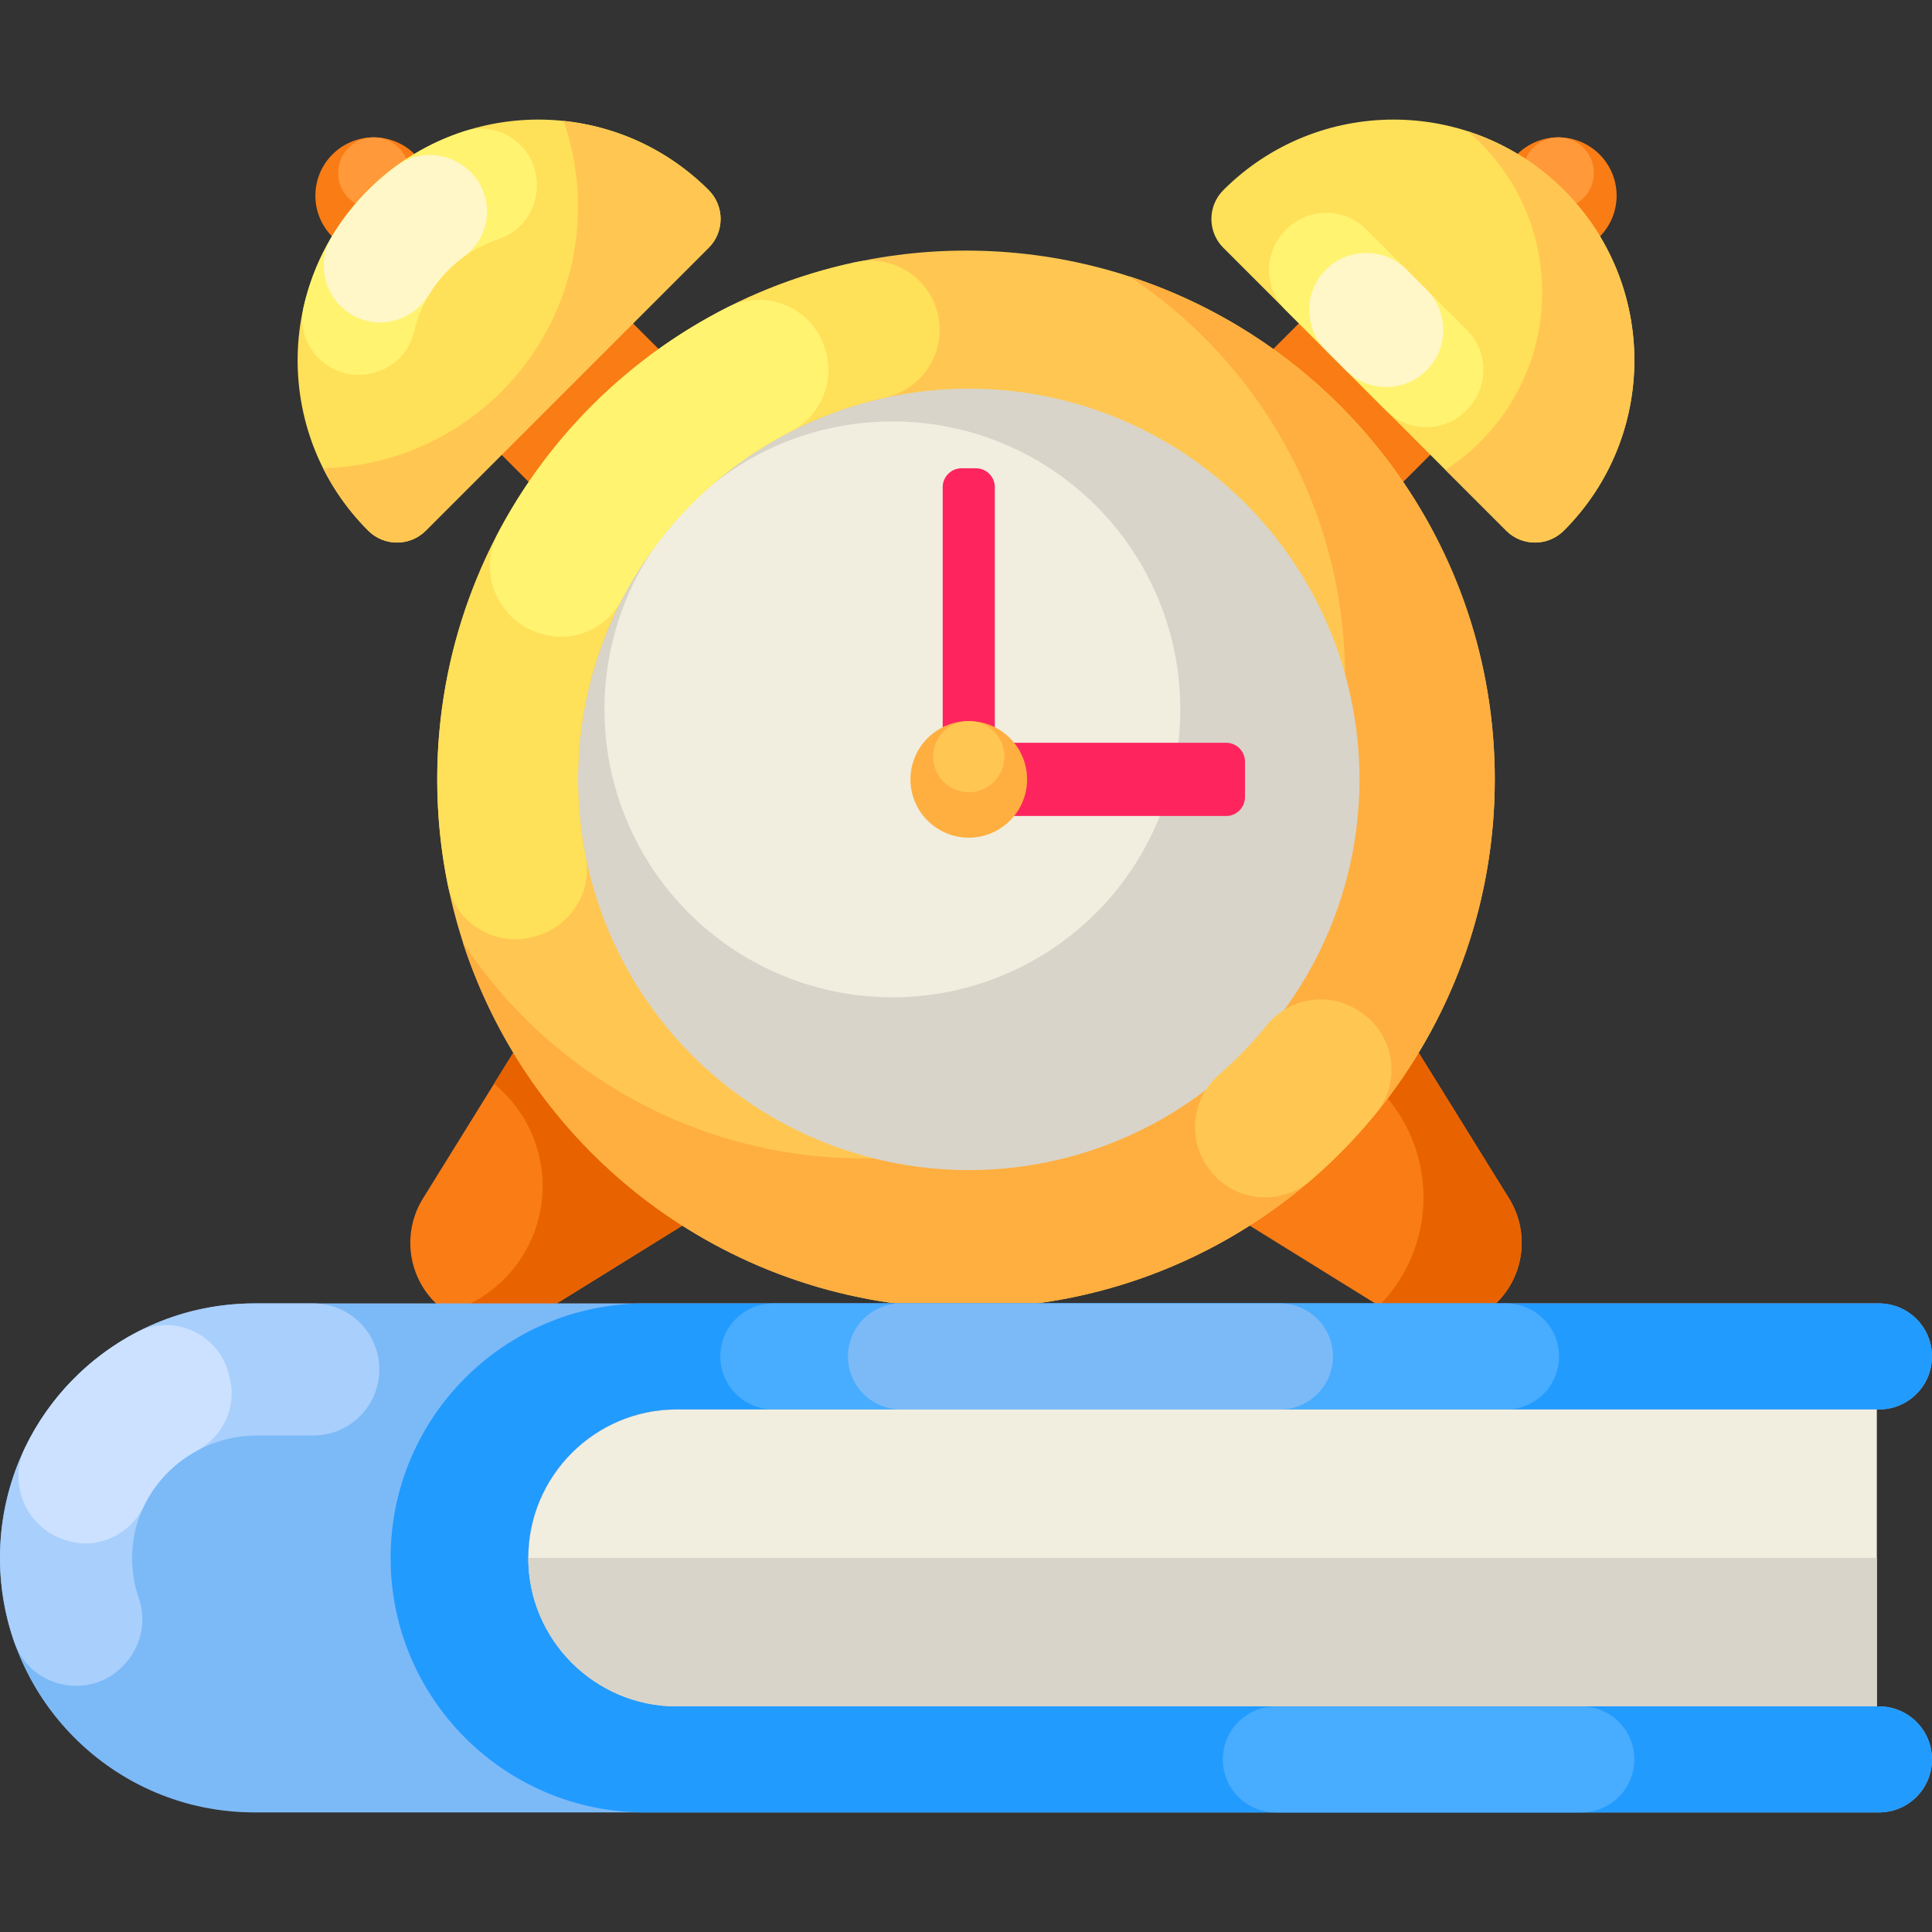 <svg id="Capa_1" enable-background="new 0 0 512 512" height="512" viewBox="0 0 512 512" width="512" xmlns="http://www.w3.org/2000/svg"><rect x="0" y="0" width="512" height="512" fill="#333333" stroke="none"/><g><g><g><g><circle cx="99.029" cy="51.844" fill="#f97c15" r="15.45"/></g><g><circle cx="99.029" cy="45.821" fill="#ff993a" r="9.427"/></g></g><g><g><circle cx="412.971" cy="51.844" fill="#f97c15" r="15.45"/></g><g><circle cx="412.971" cy="45.821" fill="#ff993a" r="9.427"/></g></g><g><g><g><path d="m396.723 345.159c-7.332 7.332-18.747 8.653-27.56 3.19l-40.69-25.226 46.214-46.214 25.226 40.69c5.463 8.813 4.142 20.228-3.19 27.56z" fill="#f97c15"/><path d="m396.72 345.156c-7.33 7.34-18.74 8.66-27.56 3.19l-3.71-2.3c7.29-7.38 11.79-17.53 11.79-28.74 0-11.82-5.01-22.47-13.02-29.93l10.47-10.47 25.22 40.69c5.47 8.82 4.14 20.229-3.19 27.56z" fill="#e86300"/><path d="m115.277 345.159c7.332 7.332 18.747 8.653 27.56 3.19l40.691-25.226-46.214-46.214-25.226 40.69c-5.464 8.813-4.143 20.228 3.189 27.56z" fill="#f97c15"/><path d="m183.53 323.126-40.69 25.22c-7.6 4.71-17.11 4.39-24.29-.49 14.58-4.19 25.25-17.62 25.25-33.55 0-10.93-5.02-20.68-12.88-27.09l6.39-10.31z" fill="#e86300"/></g><g><g><g><path d="m335.317 87.473h49.257v34.792h-49.257z" fill="#f97c15" transform="matrix(.707 .707 -.707 .707 179.579 -223.804)"/><path d="m399.148 140.622c4.217 4.217 11.06 4.217 15.28.002.003-.003.006-.006.008-.008 24.918-24.918 24.918-65.319 0-90.237s-65.319-24.918-90.237 0c-.002.002-.004.004-.008.008-4.214 4.221-4.215 11.063.002 15.28z" fill="#ffe059"/></g><g><path d="m127.426 87.473h49.257v34.792h-49.257z" fill="#f97c15" transform="matrix(-.707 .707 -.707 -.707 333.727 71.504)"/><g fill="#ffe059"><path d="m112.852 140.622c-4.217 4.217-11.06 4.217-15.28.002-.003-.003-.006-.006-.008-.008-24.918-24.918-24.918-65.319 0-90.237s65.319-24.918 90.237 0c.002.002.004.004.008.008 4.214 4.221 4.215 11.063-.002 15.28z"/><path d="m109.443 101.605c-1.925-10.56 1.188-21.865 9.335-30.013 6.385-6.385 14.875-9.902 23.905-9.902 2.076 0 4.124.186 6.124.55z"/></g></g></g><g><g><g><g><g><g><g><circle cx="256.002" cy="206.543" fill="#ffc751" r="140.133"/></g><g><g><path d="m396.128 206.541c0 77.391-62.727 140.132-140.132 140.132-62.298 0-115.097-40.641-133.319-96.874 22.806 34.465 61.924 57.202 106.359 57.202 70.371 0 127.42-57.05 127.42-127.434 0-44.421-22.737-83.539-57.216-106.345 56.233 18.208 96.888 71.021 96.888 133.319z" fill="#ffaf40"/></g></g></g></g></g></g><g><g><circle cx="256.732" cy="206.543" fill="#d8d4c9" r="103.55"/></g><g><circle cx="236.492" cy="187.99" fill="#f1eee0" r="76.309"/></g><path d="m263.637 202.585h-13.811v-73.488c0-2.761 2.239-5 5-5h3.811c2.761 0 5 2.239 5 5z" fill="#fe255f"/></g></g><g><path d="m143.371 247.636c8.496-3.064 13.585-11.862 11.815-20.719-1.317-6.587-2.008-13.4-2.008-20.376 0-49.519 34.767-90.921 81.227-101.131 8.498-1.868 14.622-9.283 14.622-17.984 0-11.727-10.825-20.391-22.295-17.954-63.342 13.46-110.866 69.717-110.866 137.069 0 9.523.952 18.822 2.765 27.81 2.203 10.925 13.721 17.258 24.205 13.477.178-.063.357-.128.535-.192z" fill="#ffe059"/></g><g><path d="m164.798 158.884c9.912-19.084 25.587-34.695 44.725-44.518 8.274-4.247 12.108-13.958 8.878-22.679-.043-.115-.086-.231-.128-.346-3.799-10.242-15.683-14.846-25.431-9.916-25.964 13.132-47.287 34.107-60.853 59.809-5.651 10.707.222 23.885 11.955 26.87l.38.097c8.166 2.077 16.591-1.84 20.474-9.317z" fill="#fff370"/></g><g><path d="m335.801 271.602c-3.853 4.767-8.12 9.186-12.747 13.201-7.307 6.339-8.489 17.238-2.652 24.952.075.099.149.197.224.296 6.412 8.47 18.618 9.694 26.672 2.768 6.289-5.408 12.091-11.365 17.334-17.796 6.938-8.509 4.857-21.199-4.43-27.055-.131-.083-.262-.165-.394-.248-7.844-4.949-18.177-3.331-24.007 3.882z" fill="#ffc751"/></g></g><path d="m414.44 140.614c-.01.01-.01.01-.01.01-4.22 4.22-11.06 4.22-15.28 0l-16.09-16.09c15.43-9.98 25.63-27.34 25.63-47.08 0-17.09-7.65-32.4-19.71-42.67 9.31 3.01 18.07 8.21 25.46 15.6 24.91 24.909 24.91 65.31 0 90.23z" fill="#ffc751"/><path d="m187.81 65.663-74.96 74.96c-4.22 4.22-11.06 4.22-15.28 0 0 0 0 0-.01-.01-4.98-4.98-8.96-10.57-11.95-16.54 37.48-.93 67.57-31.59 67.57-69.3 0-7.96-1.34-15.61-3.82-22.73 14.04 1.47 27.68 7.58 38.44 18.34h.01c4.21 4.221 4.21 11.07 0 15.28z" fill="#ffc751"/><path d="m96.471 99.276c6.47-.519 11.844-5.166 13.312-11.489 1.379-5.938 4.375-11.572 8.997-16.194 3.82-3.826 8.396-6.616 13.392-8.24 6.138-1.995 10.177-7.869 10.098-14.323l-.004-.3c-.122-9.945-9.838-16.979-19.302-13.918-9.289 3.004-18.025 8.192-25.404 15.571-8.836 8.836-14.53 19.621-17.092 30.973-2.19 9.704 5.787 18.731 15.704 17.944.099-.008.199-.016.299-.024z" fill="#fff370"/><path d="m97.575 85.109c6.373 1.398 12.812-1.546 16.191-7.128 1.378-2.276 3.049-4.424 5.013-6.388 1.273-1.275 2.631-2.435 4.059-3.476 5.198-3.785 7.523-10.373 5.549-16.492-3.178-9.849-15.076-13.728-23.419-7.605-2.589 1.901-5.068 4.022-7.409 6.363-3.77 3.77-6.967 7.894-9.594 12.265-5.303 8.829-.449 20.254 9.61 22.461z" fill="#fff7c7"/><path d="m388.741 87.444-26.677-26.677c-6.093-6.093-16.05-5.791-21.78.644-.067.075-.134.151-.201.226-5.268 5.919-4.994 14.924.609 20.527l26.677 26.678c6.108 6.108 16.117 5.806 21.814-.687.067-.076.133-.152.2-.228 5.213-5.938 4.946-14.895-.642-20.483z" fill="#fff370"/><path d="m378.055 76.758-5.292-5.292c-5.908-5.908-15.487-5.905-21.391.006-5.899 5.906-5.896 15.476.006 21.379l5.292 5.292c5.908 5.908 15.488 5.905 21.392-.007 5.899-5.906 5.896-15.475-.007-21.378z" fill="#fff7c7"/></g></g><g><g><g><g><path d="m507.89 456.319c2.54 2.55 4.11 6.06 4.11 9.94 0 7.76-6.29 14.05-14.05 14.05h-430.51c-18.63 0-35.48-7.55-47.68-19.76-12.21-12.2-19.76-29.06-19.76-47.68 0-37.26 30.2-67.45 67.44-67.45h430.51c7.76 0 14.05 6.3 14.05 14.05 0 7.76-6.29 14.05-14.05 14.05h-318.6c-21.7 0-39.34 17.65-39.34 39.35 0 21.69 17.64 39.34 39.34 39.34h318.6c3.88 0 7.39 1.57 9.94 4.11z" fill="#7cbaf7"/><path d="m507.887 456.317c2.538 2.547 4.113 6.058 4.113 9.939 0 7.762-6.289 14.051-14.051 14.051h-326.995c-18.627 0-35.485-7.549-47.684-19.757-12.208-12.199-19.757-29.057-19.757-47.684 0-37.254 30.196-67.45 67.441-67.45h326.995c7.762 0 14.051 6.299 14.051 14.051 0 7.762-6.289 14.051-14.051 14.051h-318.602c-21.693 0-39.338 17.654-39.338 39.347s17.645 39.338 39.338 39.338h318.602c3.881.002 7.391 1.577 9.938 4.114z" fill="#229bff"/><path d="m419.071 452.205h-80.965c-7.76 0-14.051 6.291-14.051 14.051 0 7.76 6.291 14.051 14.051 14.051h80.965c7.76 0 14.051-6.291 14.051-14.051.001-7.76-6.29-14.051-14.051-14.051z" fill="#48acff"/><path d="m399.118 345.417h-194.179c-7.76 0-14.051 6.291-14.051 14.051 0 7.76 6.291 14.051 14.051 14.051h194.179c7.76 0 14.051-6.291 14.051-14.051 0-7.76-6.291-14.051-14.051-14.051z" fill="#48acff"/><path d="m339.198 345.417h-100.434c-7.76 0-14.051 6.291-14.051 14.051 0 7.76 6.291 14.051 14.051 14.051h100.434c7.76 0 14.051-6.291 14.051-14.051.001-7.76-6.29-14.051-14.051-14.051z" fill="#7cbaf7"/><g><path d="m179.348 452.205c-21.693 0-39.342-17.648-39.342-39.341s17.649-39.342 39.342-39.342h318.034v78.683z" fill="#f1eee0"/><path d="m497.383 452.205h-318.035c-21.693 0-39.342-17.648-39.342-39.341h357.376v39.341z" fill="#d8d4c9"/></g></g></g></g></g><path d="m324.934 216.248h-68.933v-19.409h68.933c2.761 0 5 2.239 5 5v9.409c0 2.762-2.238 5-5 5z" fill="#fe255f"/><g><g><circle cx="256.732" cy="206.543" fill="#ffaf40" r="15.45"/></g><g><circle cx="256.732" cy="200.52" fill="#ffc751" r="9.427"/></g></g></g></g><path d="m67.44 345.419c-37.24 0-67.44 30.19-67.44 67.45 0 7.806 1.329 15.3 3.772 22.271 4.408 12.578 20.735 15.694 29.483 5.638.078-.089.155-.178.233-.267 4.085-4.689 5.291-11.202 3.266-17.083-1.168-3.395-1.769-6.997-1.754-10.694.073-17.981 15.149-32.315 33.131-32.315h14.894c9.665 0 17.5-7.835 17.5-17.5 0-9.665-7.835-17.5-17.5-17.5z" fill="#a9cffc"/><path d="m38.145 399.107c3.001-6.231 7.968-11.364 14.071-14.662 6.922-3.742 10.562-11.582 8.691-19.225-.078-.318-.156-.636-.234-.954-2.632-10.74-14.636-16.314-24.435-11.191-12.893 6.74-23.335 17.526-29.64 30.676-4.809 10.031.891 21.931 11.67 24.679.114.029.229.058.343.087 7.926 2.014 15.985-2.041 19.534-9.41z" fill="#cbe1ff"/></g></svg>